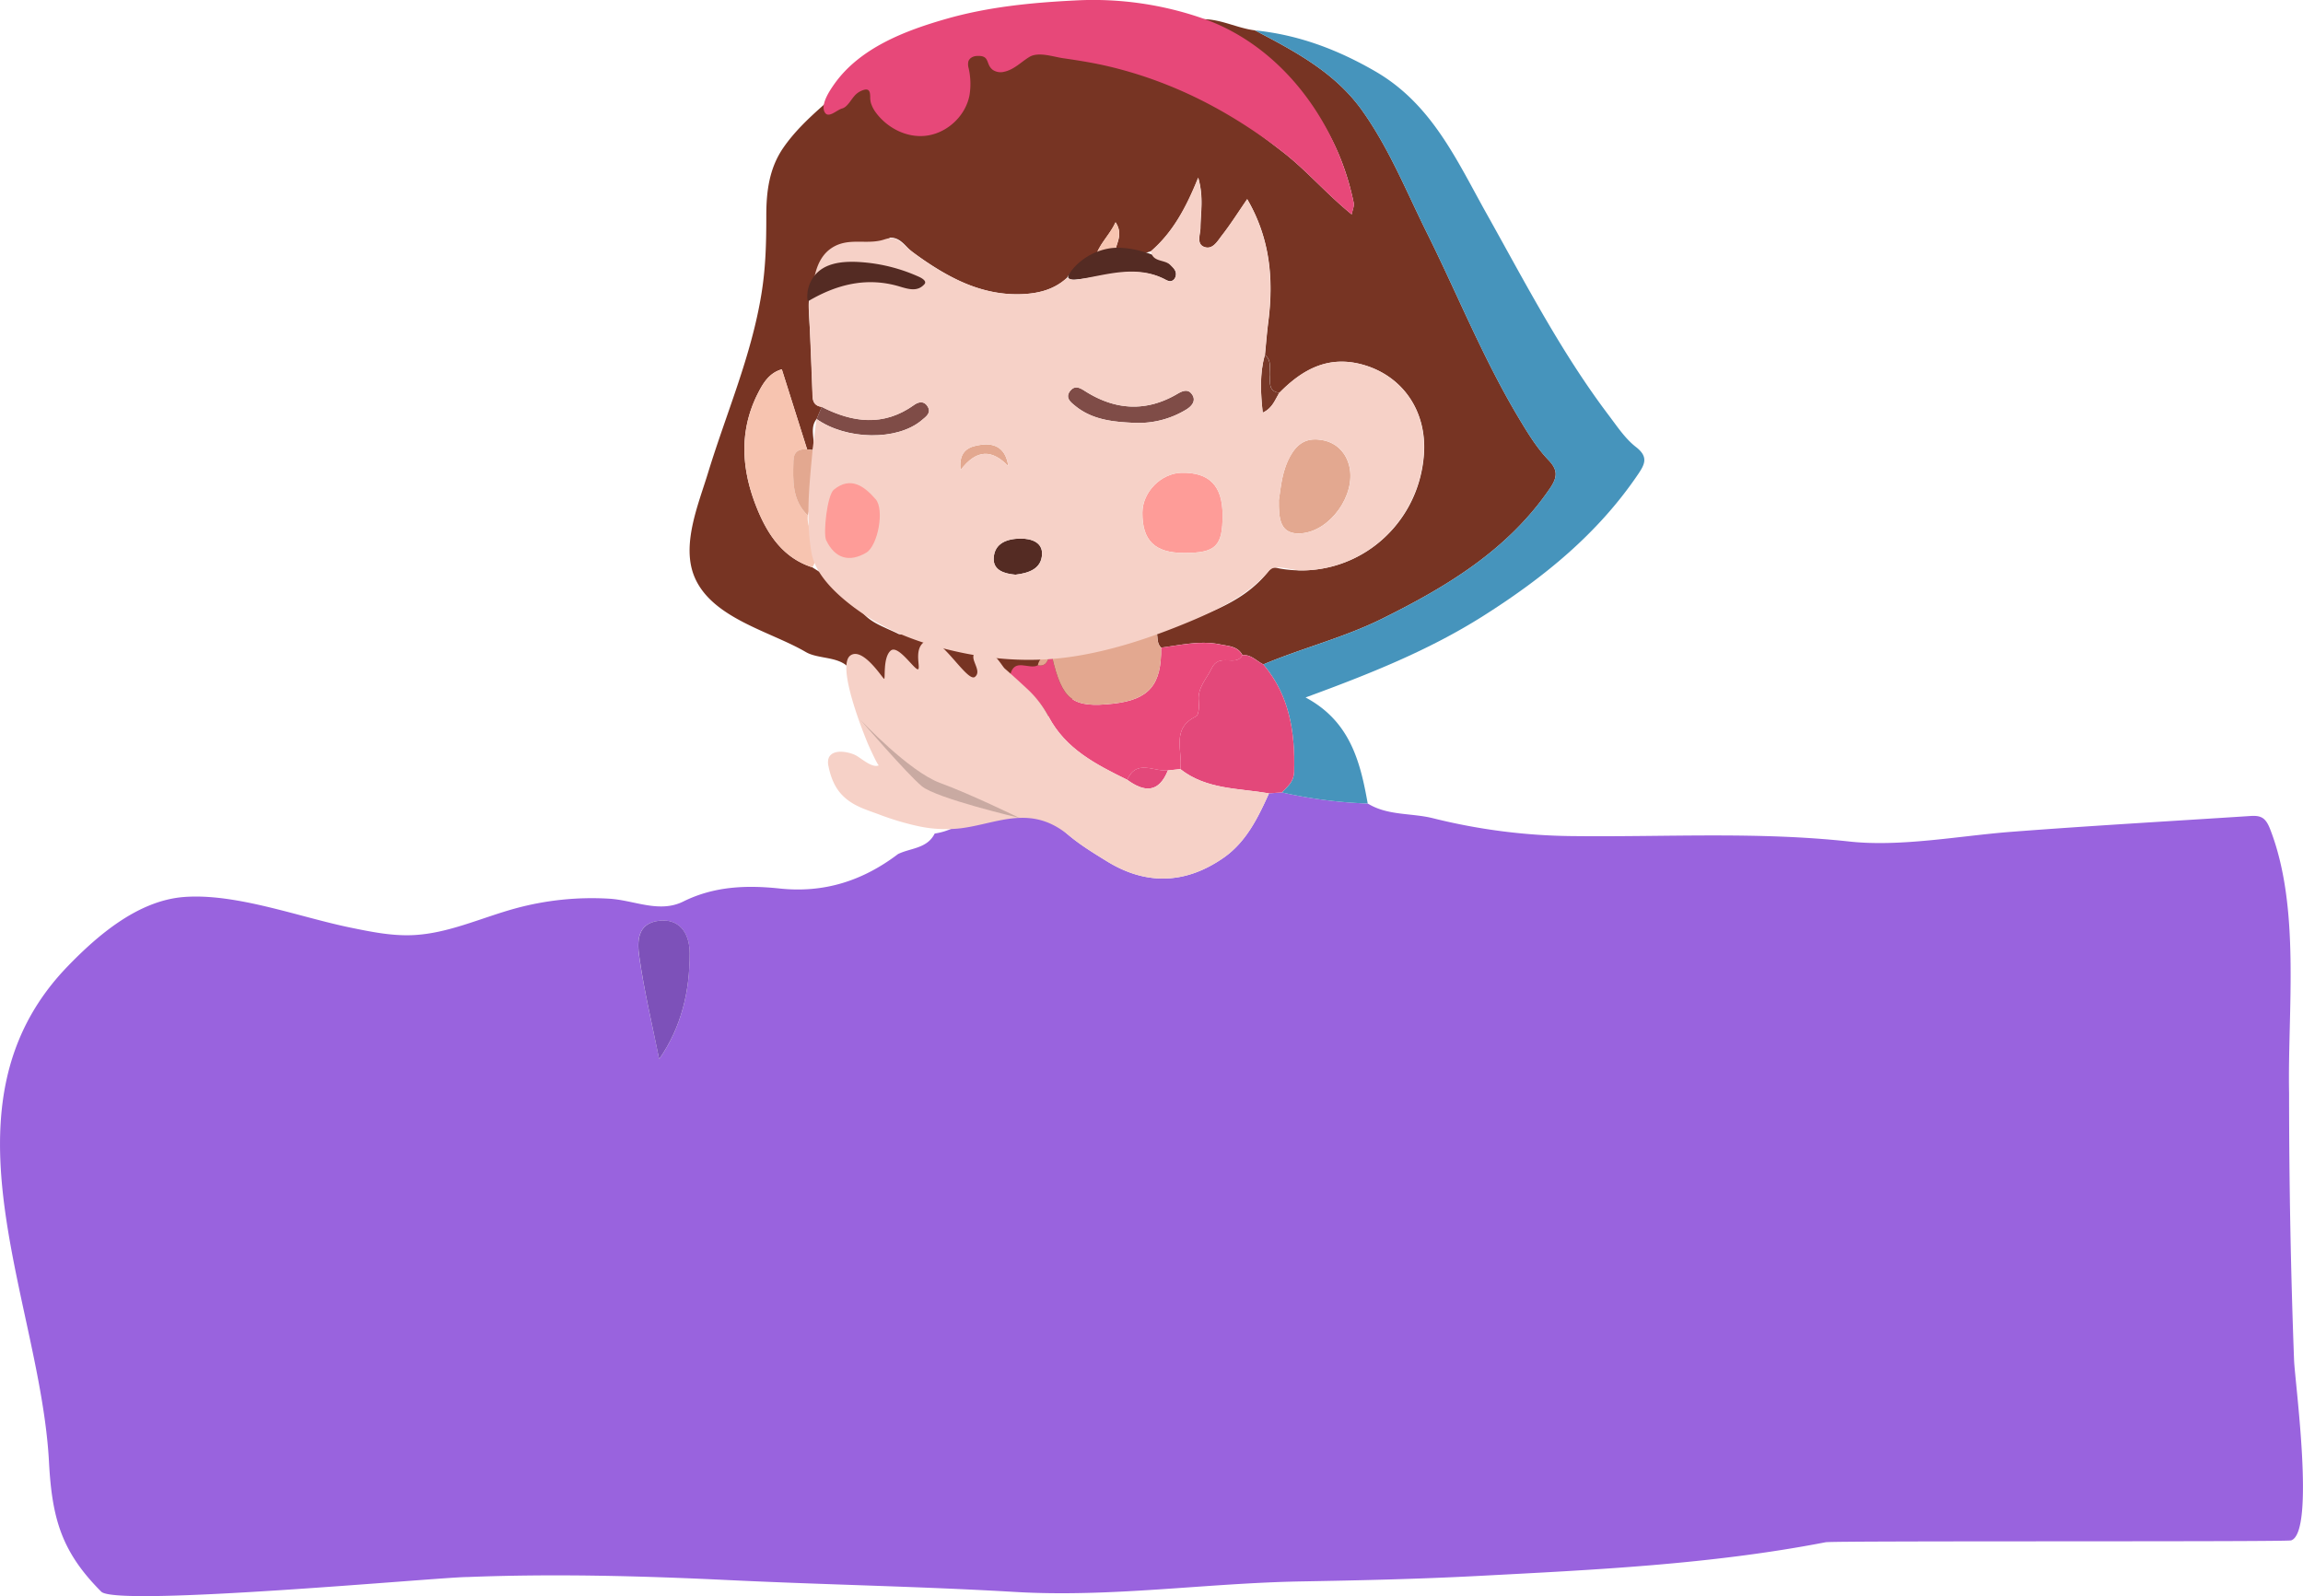 <svg xmlns="http://www.w3.org/2000/svg" viewBox="0 0 1389.22 963.08"><defs><style>.cls-1{fill:#773423;}.cls-2{fill:#9963de;}.cls-3{fill:#4694bc;}.cls-4{fill:#e3487a;}.cls-5{fill:#7d51b9;}.cls-6{fill:#d3b6a7;}.cls-7{fill:#98d9f8;}.cls-8{fill:#e94a7b;}.cls-9{fill:#e3a890;}.cls-10{fill:#e74879;}.cls-11{fill:#783828;}.cls-12{fill:#f7c4b0;}.cls-13{fill:#7f4c47;}.cls-14{fill:#fbd2c6;}.cls-15{fill:#f6d1c7;}.cls-16{fill:#542b23;}.cls-17{fill:#fe9c98;}.cls-18{fill:#c9aaa2;}</style></defs><g id="Layer_2" data-name="Layer 2"><g id="Layer_2-2" data-name="Layer 2"><path class="cls-1" d="M934.11,277.61c-7.16-7.47-12.56-16.4-17.92-25.35-21.43-35.75-36.88-74.43-55.36-111.62-12.37-24.9-22.77-50.93-39-73.76C805.51,43.83,781.22,31,757,18.32c-12.56-1.53-24.16-9-37.45-6.05C737,21.34,755.33,28.78,770.43,42c24.66,21.65,39.68,48.67,46.2,80.6.32,1.56-.58,3.37-1.25,6.76-15.22-12.36-27-26.32-41.34-37.48C747.18,71,719,51,686.7,39.49,647.21,25.4,602.29,21.6,561.52,32.36c-22.06,5.83-47.67,15.93-65,31.25-8.78,7.78-17.39,15.92-24.07,25.64-8.48,12.34-10.23,26.49-10.2,41.1,0,16.11-.34,31.11-2.95,47.07-6.14,37.71-21.14,71.71-32.23,108-5.9,19.28-16.32,43.7-8,63,10.69,24.8,45.78,32.56,67,45,7.92,4.65,21.41,2.2,27.08,11,.27-3.58,3.12-5.48,5.21-7.89,2.62,2.17,23.31,23.57,27.71,18.85,5.18,5.46,79.28,18.95,86,17,3.58-1.05,90.18-61.92,12-56-.25,0-99.25,7.57-101.87,6.24-2.82-1.43-5.76-2.63-8.64-4-5.67-2.57-11.48-5.67-14.77-11.19-3.27-.4-5.25-2.48-6.77-5.17a33.76,33.76,0,0,1-12.25-13.78L490,342.32c-17.3-5.56-26.59-19.24-33-34.71-10-24.1-11.66-48.61,1.32-72.45,2.88-5.29,6.5-10.41,13.29-12.32l15.25,48.28,3.44.43c1.83-6.12-2.33-13,2.31-18.74q1.56-3.66,3.14-7.32c-3.84-.48-5.41-2.65-5.55-6.51q-.63-17.44-1.38-34.89c-.22-5.11-.62-10.22-.86-15.33-.32-6.83-.66-11.43,5.34-15.68,7.53-5.34,15.56-12.18,25.27-12.44,4.2-.11,8.32,1.06,12.5,1.46a33.83,33.83,0,0,0,11.47-.86,2.11,2.11,0,0,0,1.38-.77A2,2,0,0,0,544,159c-1.14-5.88-6.21-9.82-7.45-15.62,6.86-.35,9.64,5.64,13.8,8.65,19.81,14.34,40.27,26.47,66,25.48,10.14-.39,19.47-2.74,27.19-9.73,3.61-7,11.77-7.32,17.11-11.77,1.84-8.38,8.51-13.63,12.3-21.9,5,7.61.05,12.93-.39,18.56,7.46,3.18,14.65,1.23,21.83-1.12,13.06-11.31,21.08-26.06,28.43-44.33,3.4,11.84,1.44,21,1.36,30.06,0,4-2.58,9.72,2.06,11.64,5.26,2.17,8.25-3.51,11-7,5.15-6.6,9.63-13.73,15.14-21.74,13.89,23.83,16,48.55,12.68,74.26-.84,6.56-1.34,13.15-2,19.73,4.33,3.42,2.63,8.26,2.9,12.6s-.76,9.47,5.84,10.24c14-14.25,29.77-22.83,50.67-16.85,23.77,6.81,38.33,28,36.5,53.94-3.16,44.64-43,76.43-86.7,69-2.38-.41-4.73-1.53-6.39.66-17.15,22.6-44.09,27.77-68,38.35.61,3,0,6.29,2.6,8.65,11.89-1.54,23.77-4.45,35.8-1.89,4.76,1,10.42,1,13.21,6.43,5.25-.49,8.48,3.59,12.63,5.59,23.47-9.9,48.33-16.06,71.3-27.42,39.25-19.43,76.15-41.54,101.59-78.83C939.52,287.93,939.89,283.63,934.11,277.61Z"/><path class="cls-2" d="M12.49,782.09c-15-70.58-26.67-142.06,28.3-199,18.36-19,42.6-39.72,70.18-41.85,31.37-2.41,69.4,12.09,100.33,18.44,12.31,2.53,24.77,5.08,37.33,4.58,21.4-.85,41.34-10.38,62-16.06a175.32,175.32,0,0,1,56.85-5.94c15.23.92,30.18,8.9,44.72,1.69,18.76-9.31,38.38-9.93,58.09-7.84,27,2.87,50.28-4.74,71.43-20.79,7.6-3.71,17.56-3.22,22.11-12.37a38.89,38.89,0,0,0,17.38-7.14c5.5-3.13,14.08-.06,17-8.43,15.95-6.21,28.3-1.79,40.07,10.62,8.28,8.73,19.11,15.33,29.5,21.73,23.71,14.62,47.59,13.68,70.34-2.19,13.62-9.5,20.71-24.14,27.37-38.83l7.76-.6a279,279,0,0,0,51.8,6.72c12.15,7.49,26.45,5.59,39.6,8.94a360.37,360.37,0,0,0,85.28,10.73c55.21.6,110.51-2.76,165.61,3.26,31.14,3.41,66.63-3.47,97.7-5.85,47.82-3.67,95.7-6.39,143.55-9.5,2.69-.18,5.57-.31,7.88,1.06s3.67,4.14,4.69,6.74c18.55,47.62,10.52,109.34,11.47,159.42,0,53.54,1,107.46,3,161,.5,13.26,12.89,103.82-1.75,108.82-3,1-277.93.13-280.89,1.14-69.28,13.4-139.56,16.64-209.77,20.33-35.43,1.86-70.92,2.67-106.4,3.29-57.54,1-114.58,9.76-172.59,6.36-57.56-3.38-115.36-4.37-173-7.16-52.53-2.53-105-3.92-157.55-1.84C267,951.45,70.48,969.81,61.08,960.4,37,936.26,31.38,916.16,29.55,882.12,27.84,850.15,19.77,816.22,12.49,782.09Zm385.13-143C411.19,619.53,416.07,598,416,575.21c-.05-13.31-7.11-20.88-18.34-19.63-13.6,1.51-13.3,12.89-12.08,21.54C388.53,597.92,393.48,618.44,397.62,639.08Z"/><path class="cls-3" d="M757,18.32c26.15,2.63,49.89,11.57,72.66,24.77C864.06,63,879,97.33,897.14,129.66c23,41.09,44.66,83.06,73.2,120.81,5.11,6.76,10,14.2,16.52,19.26,7.75,6,5.23,10.56,1.18,16.55-24.32,35.9-57.08,62.42-93.32,85.37-32.85,20.8-68.64,35.06-107.17,49.19,26.86,14.39,33,38.72,37.49,64a278.13,278.13,0,0,1-51.81-6.71c3.47-3.59,7.23-6.29,7.4-12.61.63-23.64-2.69-45.85-18.58-64.6,23.47-9.9,48.33-16.06,71.3-27.42,39.25-19.43,76.15-41.54,101.59-78.83,4.58-6.72,4.95-11-.83-17-7.16-7.47-12.56-16.4-17.92-25.35-21.43-35.75-36.88-74.43-55.36-111.62-12.37-24.9-22.77-50.93-39-73.76C805.51,43.83,781.22,31,757,18.32Z"/><path class="cls-4" d="M765.47,478.71c-18.29-3.19-37.71-2.22-53.47-14.65,1.57-11-5.81-24.53,9.47-31.78,1.67-.8,2-6.1,1.64-9.18-.87-8.27,4.68-13.33,7.8-19.87,4.61-9.7,14.69-.51,18.51-7.93,5.25-.48,8.48,3.6,12.63,5.6,15.89,18.75,19.21,41,18.58,64.6-.17,6.32-3.93,9-7.4,12.61Z"/><path class="cls-5" d="M397.62,639.08c-4.14-20.64-9.09-41.16-12-62-1.22-8.65-1.52-20,12.08-21.54,11.23-1.25,18.29,6.32,18.34,19.63C416.07,598,411.19,619.53,397.62,639.08Z"/><path class="cls-6" d="M581.2,495.81c-8.63-7.41-20.18-10.94-27.11-21.26,14.11,6.75,30.7,3.94,44.1,12.83C595.28,495.75,586.7,492.68,581.2,495.81Z"/><path class="cls-7" d="M507.61,50l-3.18,2.3Z"/><path class="cls-7" d="M511.05,47.62c-1.07.73-2.13,1.46-3.18,2.2Z"/><path class="cls-8" d="M632.74,396.42c.64,0,1.28-.05,1.93,0,6,26.12,12.33,30.93,36.86,28.16,21.61-2.44,29.21-11.33,28.88-33.78,11.89-1.54,23.77-4.45,35.8-1.89,4.76,1,10.42,1,13.21,6.43-3.82,7.41-13.9-1.78-18.51,7.92-3.12,6.54-8.67,11.6-7.8,19.87.33,3.08,0,8.38-1.64,9.18-15.28,7.25-7.9,20.79-9.47,31.78l-7.51.79c-8.41.91-18.86-7.08-24.55,5.65-18.67-9.21-37.06-18.44-47.48-38.25-5.31-10.09-13.92-17.84-23.1-24.7,2.2-11.17,11.44-3.23,16.68-6.15C630.16,402.27,631.75,399.75,632.74,396.42Z"/><path class="cls-4" d="M679.94,470.5c5.69-12.73,16.14-4.74,24.55-5.65C699,478.55,690.3,478.11,679.94,470.5Z"/><path class="cls-9" d="M700.41,390.77c.33,22.45-7.27,31.34-28.88,33.78-24.53,2.77-30.82-2-36.86-28.16,21.24-3.86,42.67-6.95,63.14-14.27C698.42,385.08,697.8,388.41,700.41,390.77Z"/><path class="cls-10" d="M543.32,43.89A52.32,52.32,0,0,1,553.66,40c4.2-1.06,12.29-3.76,16.23-.86,7.31,5.39,1.64,20.46-3.71,25.11-5.78,5-15,5.87-21.24,1.48-4.69-3.29-7.44-8.89-9.25-14.16l7.63-7.71"/><path class="cls-11" d="M771.71,237c-2.58,4.19-4.08,9.27-10,12-1.33-12.11-1.87-23.51,1.26-34.85,4.33,3.42,2.63,8.26,2.9,12.6S765.11,236.22,771.71,237Z"/><path class="cls-12" d="M672.5,152.66,660.59,156c1.84-8.37,8.51-13.62,12.3-21.89C677.89,141.71,672.94,147,672.5,152.66Z"/><path class="cls-11" d="M570,40.32a4,4,0,0,1,1.19,2.14c.43,1.92.16,4,.22,5.95a27.27,27.27,0,0,1-1,8.71,18,18,0,0,1-12,12.06c-9.25,3-15.51-1.79-20.23-8.89C536,57,535.77,52,538.3,48.92c2.89-3.55,9-5.78,13.17-7.19a47.9,47.9,0,0,1,15.59-2.28,4.53,4.53,0,0,1,2.79.76Z"/><path class="cls-12" d="M490.06,322.25c-1.78,6.68,4.77,13.4-.07,20.07-17.3-5.56-26.59-19.24-33-34.71-10-24.1-11.66-48.61,1.32-72.45,2.88-5.29,6.5-10.41,13.29-12.32l15.25,48.28c-5-.34-8,1.25-8.21,7-.33,11.86-.9,23.69,8.67,32.9C486.78,315.1,488.13,318.75,490.06,322.25Z"/><path class="cls-13" d="M495.71,245.49c18.75,9.57,37.37,11.95,55.65-1.12,3.27-2.33,6.44-2.33,8.38,1.14,2.11,3.8-1.32,6-3.74,8.06-14.71,12.46-45.34,12-63.43-.76Q494.13,249.15,495.71,245.49Z"/><path class="cls-1" d="M460.43,338.55l-1,2.36c-.78-.34-2-.51-2.23-1.07s.55-1.53.89-2.32Z"/><path class="cls-14" d="M512.05,362.35c3.6,0,6.24,1.18,6.77,5.16C515.55,367.12,513.57,365,512.05,362.35Z"/><path class="cls-15" d="M552.63,379.15a4.22,4.22,0,0,1,1.83,4.87l-.4,0c-.47-1.62-.95-3.26-1.44-4.89Z"/><path class="cls-13" d="M684.55,255.15c-12.72-.54-25.44-1.69-35.88-10.19-2.64-2.16-6.58-5-2.91-9.32,2.78-3.26,5.76-1.58,8.74.32,18.26,11.63,37,12.75,55.82,1.64,3.4-2,6.4-2.85,8.61.19,3,4-.21,7.42-3.34,9.31A55.12,55.12,0,0,1,684.55,255.15Z"/><path class="cls-9" d="M579.44,283.6c-1.39-12.4,6-14.33,12.44-15.23,8.56-1.19,14.94,2.41,16.32,12.87C598.43,271.12,589.16,270.88,579.44,283.6Z"/><path class="cls-9" d="M632.74,396.42c-1,3.33-2.58,5.85-6.7,5C626.8,397.75,628.85,395.84,632.74,396.42Z"/><path class="cls-15" d="M552.62,379.15l-1.17-.65,1.18.65Z"/><path class="cls-16" d="M697.05,154.46c.62.25,1.22.51,1.81.78,3.95,1.76,12.23,6.53,10.18,11.92a3.32,3.32,0,0,1-3.64,2.44,10.26,10.26,0,0,1-3.25-1.26c-17.73-9-36.33-.63-54.7.39-2.48.13-4.08-1-2.52-3.44a32.67,32.67,0,0,1,6.6-7.33A37.34,37.34,0,0,1,669,149.91C677.65,148.45,688.71,151,697.05,154.46Z"/><path class="cls-10" d="M524.93,58.41a13.29,13.29,0,0,0,.42,3.72,19.59,19.59,0,0,0,3.1,5.94c7.06,9.46,19.19,15.58,31.16,13.69,12.29-1.94,22.9-12.09,25.22-24.31a42.73,42.73,0,0,0-.53-16.32,8.2,8.2,0,0,1-.17-4c.59-2,2.69-3.15,4.73-3.33,8.82-.74,5.35,5.13,10.22,8.5a8.59,8.59,0,0,0,6.66,1c6-1.29,10.12-5.85,15.19-8.93,5.46-3.31,14.34-.12,20.25.74,8.37,1.21,16.73,2.52,25,4.36a250.41,250.41,0,0,1,38.5,12c25,10,48.18,24,69.38,40.45,14.35,11.16,26.12,25.12,41.34,37.48.67-3.39,1.57-5.2,1.25-6.76-9.81-48.08-42.59-94-89.94-111.11A201.12,201.12,0,0,0,648.83.26c-26.3,1.3-52.55,3.84-78,11.12-24.84,7.1-52.21,17.51-67.67,39.49-2.51,3.57-8,11.67-5.89,16.43s7.25-.89,10.8-1.88c3-.83,5.13-5,7-7.13A11.84,11.84,0,0,1,519.12,55c1.31-.59,3.75-1.69,4.94-.35a3.32,3.32,0,0,1,.71,1.7A16.32,16.32,0,0,1,524.93,58.41Z"/><path class="cls-15" d="M506.54,478.08c-3.61-4.41-5.73-10.27-6.79-15.81a9.37,9.37,0,0,1-.06-4.31c1.86-6.45,12.06-4.45,16.39-2.28,3.34,1.68,10,8,14.08,6.11-.66.3-6.32-12.26-6.81-13.46-1.9-4.66-19.25-46.91-10.25-52.91,7.44-5,19.22,13.72,20.17,14.17s-.84-12.83,4-17,15.93,14.26,16.84,10.83c.73-2.78-3.05-13.4,5-17s24.38,25.69,29,22c5-4-5-12,1-15,8.94-4.47,14.93,8.2,17,10,4.55,3.95,8.72,7.78,13.22,11.95a63.38,63.38,0,0,1,13.14,16.88c10.42,19.81,28.81,29,47.48,38.25,10.36,7.61,19.08,8.05,24.55-5.64l7.51-.8c15.76,12.43,35.18,11.46,53.47,14.65-6.66,14.69-13.75,29.33-27.37,38.83-22.75,15.87-46.63,16.81-70.34,2.19-7.75-4.77-15.59-9.53-22.62-15.35-12.59-10.42-24.26-12.65-40.22-9.72-8.42,1.54-16.67,4-25.15,5.09a79.16,79.16,0,0,1-27-1.5A165.45,165.45,0,0,1,530,491.33c-6.57-2.43-13.36-4.45-18.93-8.84A29,29,0,0,1,506.54,478.08Z"/><path class="cls-9" d="M487.28,311c-9.57-9.21-9-21-8.67-32.9.17-5.72,3.22-7.31,8.21-7l3.44.43q-.06,14-.11,27.95Q488.71,305.25,487.28,311Z"/><path class="cls-17" d="M714.27,333.64c-17.62,0-25.26-7.45-25.14-24.37.09-12.45,11.3-23.78,23.73-24,16.61-.28,24.52,7.83,24.62,25.24C737.58,329.55,733.43,333.69,714.27,333.64Z"/><path class="cls-9" d="M771.42,301.76c1.32-8.32,1.88-18.23,7.54-27.66,4.91-8.17,11.2-9.93,18.86-8.5,8.44,1.57,14.2,7.55,16.14,15.88,4,17.14-11.55,39-29,40.33C772,322.78,771.35,313.07,771.42,301.76Z"/><path class="cls-16" d="M612.54,346.76c-6.57-.6-13.42-2.54-13.12-9.87.37-9.07,7.91-11.82,16.07-11.91,6.6-.07,13.39,2.19,13.09,9.45C628.2,343.37,620.32,345.85,612.54,346.76Z"/><path class="cls-15" d="M822.38,220.14c-20.9-6-36.65,2.6-50.67,16.85-2.58,4.19-4.08,9.27-10,12-1.33-12.11-1.87-23.51,1.26-34.85.66-6.58,1.16-13.17,2-19.73,3.28-25.71,1.21-50.43-12.68-74.26-5.51,8-10,15.14-15.14,21.74-2.72,3.5-5.71,9.18-11,7-4.64-1.92-2.09-7.62-2.06-11.64.08-9.07,2-18.22-1.36-30.06-7.35,18.27-15.37,33-28.43,44.33.92,6.94,8.36,4.85,11.77,8.47,2,2.11,4.22,3.8,2.94,7.15-.81,2.14-3,3.19-4.46,2.35-18.48-10.58-37-3.46-55.62-.65-1.73.26-3.65-.7-5.48-1.09-7.72,7-17.05,9.34-27.19,9.73-14.12.54-27.83-3.15-40.4-9.43a147.81,147.81,0,0,1-19.43-11.62q-4.73-3.33-9.16-7c-2.64-2.21-5.32-5.39-9-5.75-2.41-.23-4.59.87-6.88,1.39-9.5,2.18-19.12-1.33-28.24,3.67-6.37,3.49-9.63,9.54-11.37,16.37-1.22,4.76-2.65,9.48-3.4,14.35s-.29,9.75-.08,14.69l.63,14.95q.61,15,1.17,29.91c.14,3.86,1.71,6,5.55,6.51,18.75,9.57,37.37,11.95,55.65-1.12,3.27-2.33,6.44-2.33,8.38,1.14,2.11,3.8-1.32,6-3.74,8.06-14.71,12.46-45.34,12-63.43-.76.06,0-2.14,16.56-2.31,18.39-1.93,21-4.31,41.38-.66,62.37,2.69,15.44,19.62,29.08,31.89,37.32,14.6,9.8,31.3,16.16,48.27,20.5,25.78,6.59,51.75,8.75,78.18,4.63,23.83-3.72,46.87-11.47,69.15-20.73,17.55-7.3,35.21-15.91,47.84-30.12a7.8,7.8,0,0,1,2.83-2.35c4-1.55,12.48,1.36,17.09,1.36a73.48,73.48,0,0,0,44.47-15,76.13,76.13,0,0,0,29.56-55.13C860.71,248.15,846.15,227,822.38,220.14ZM579.44,283.6c-1.39-12.4,6-14.33,12.44-15.23,8.56-1.19,14.94,2.41,16.32,12.87C598.43,271.12,589.16,270.88,579.44,283.6Zm33.1,63.16c-6.57-.6-13.42-2.54-13.12-9.87.37-9.07,7.91-11.82,16.07-11.91,6.6-.07,13.39,2.19,13.09,9.45C628.2,343.37,620.32,345.85,612.54,346.76Zm72-91.61c-12.72-.54-25.44-1.69-35.88-10.19-2.64-2.16-6.58-5-2.91-9.32,2.78-3.26,5.76-1.58,8.74.32,18.26,11.63,37,12.75,55.82,1.64,3.4-2,6.39-2.85,8.61.19,3,4-.21,7.42-3.34,9.31A55.12,55.12,0,0,1,684.55,255.15Zm29.72,78.49c-17.62,0-25.26-7.45-25.14-24.37.09-12.45,11.3-23.78,23.73-24,16.61-.28,24.52,7.83,24.62,25.24C737.58,329.55,733.43,333.69,714.27,333.64ZM785,321.81c-13,1-13.62-8.74-13.55-20.05,1.32-8.32,1.88-18.23,7.54-27.66,4.91-8.17,11.2-9.93,18.86-8.5,8.44,1.57,14.2,7.55,16.14,15.88C817.93,298.62,802.41,320.51,785,321.81Z"/><path class="cls-17" d="M503,295.46c10.32-8.41,18.6-1.82,25.22,5.78,5.42,6.22,1.34,28.12-5.7,32.25-10.35,6.06-18.9,3.43-24.17-7.55C496.48,322,498.92,298.81,503,295.46Z"/><path class="cls-16" d="M557.62,171.5c-4.17,4.68-9.57,3-15.12,1.33-19.44-5.78-37.51-1.35-54.58,8.66-1.51.88-.78-5.36-.69-5.89a20.6,20.6,0,0,1,4-9.16c5.91-7.55,16.07-8.71,25-8.44a101.85,101.85,0,0,1,37.3,8.66C555,167.28,559.56,169.33,557.62,171.5Z"/><path class="cls-18" d="M519.1,434.42s29.13,31.07,48,38,47.8,21.09,47.8,21.09S565,481.78,556.1,474.42,519.1,434.42,519.1,434.42Z"/></g></g></svg>